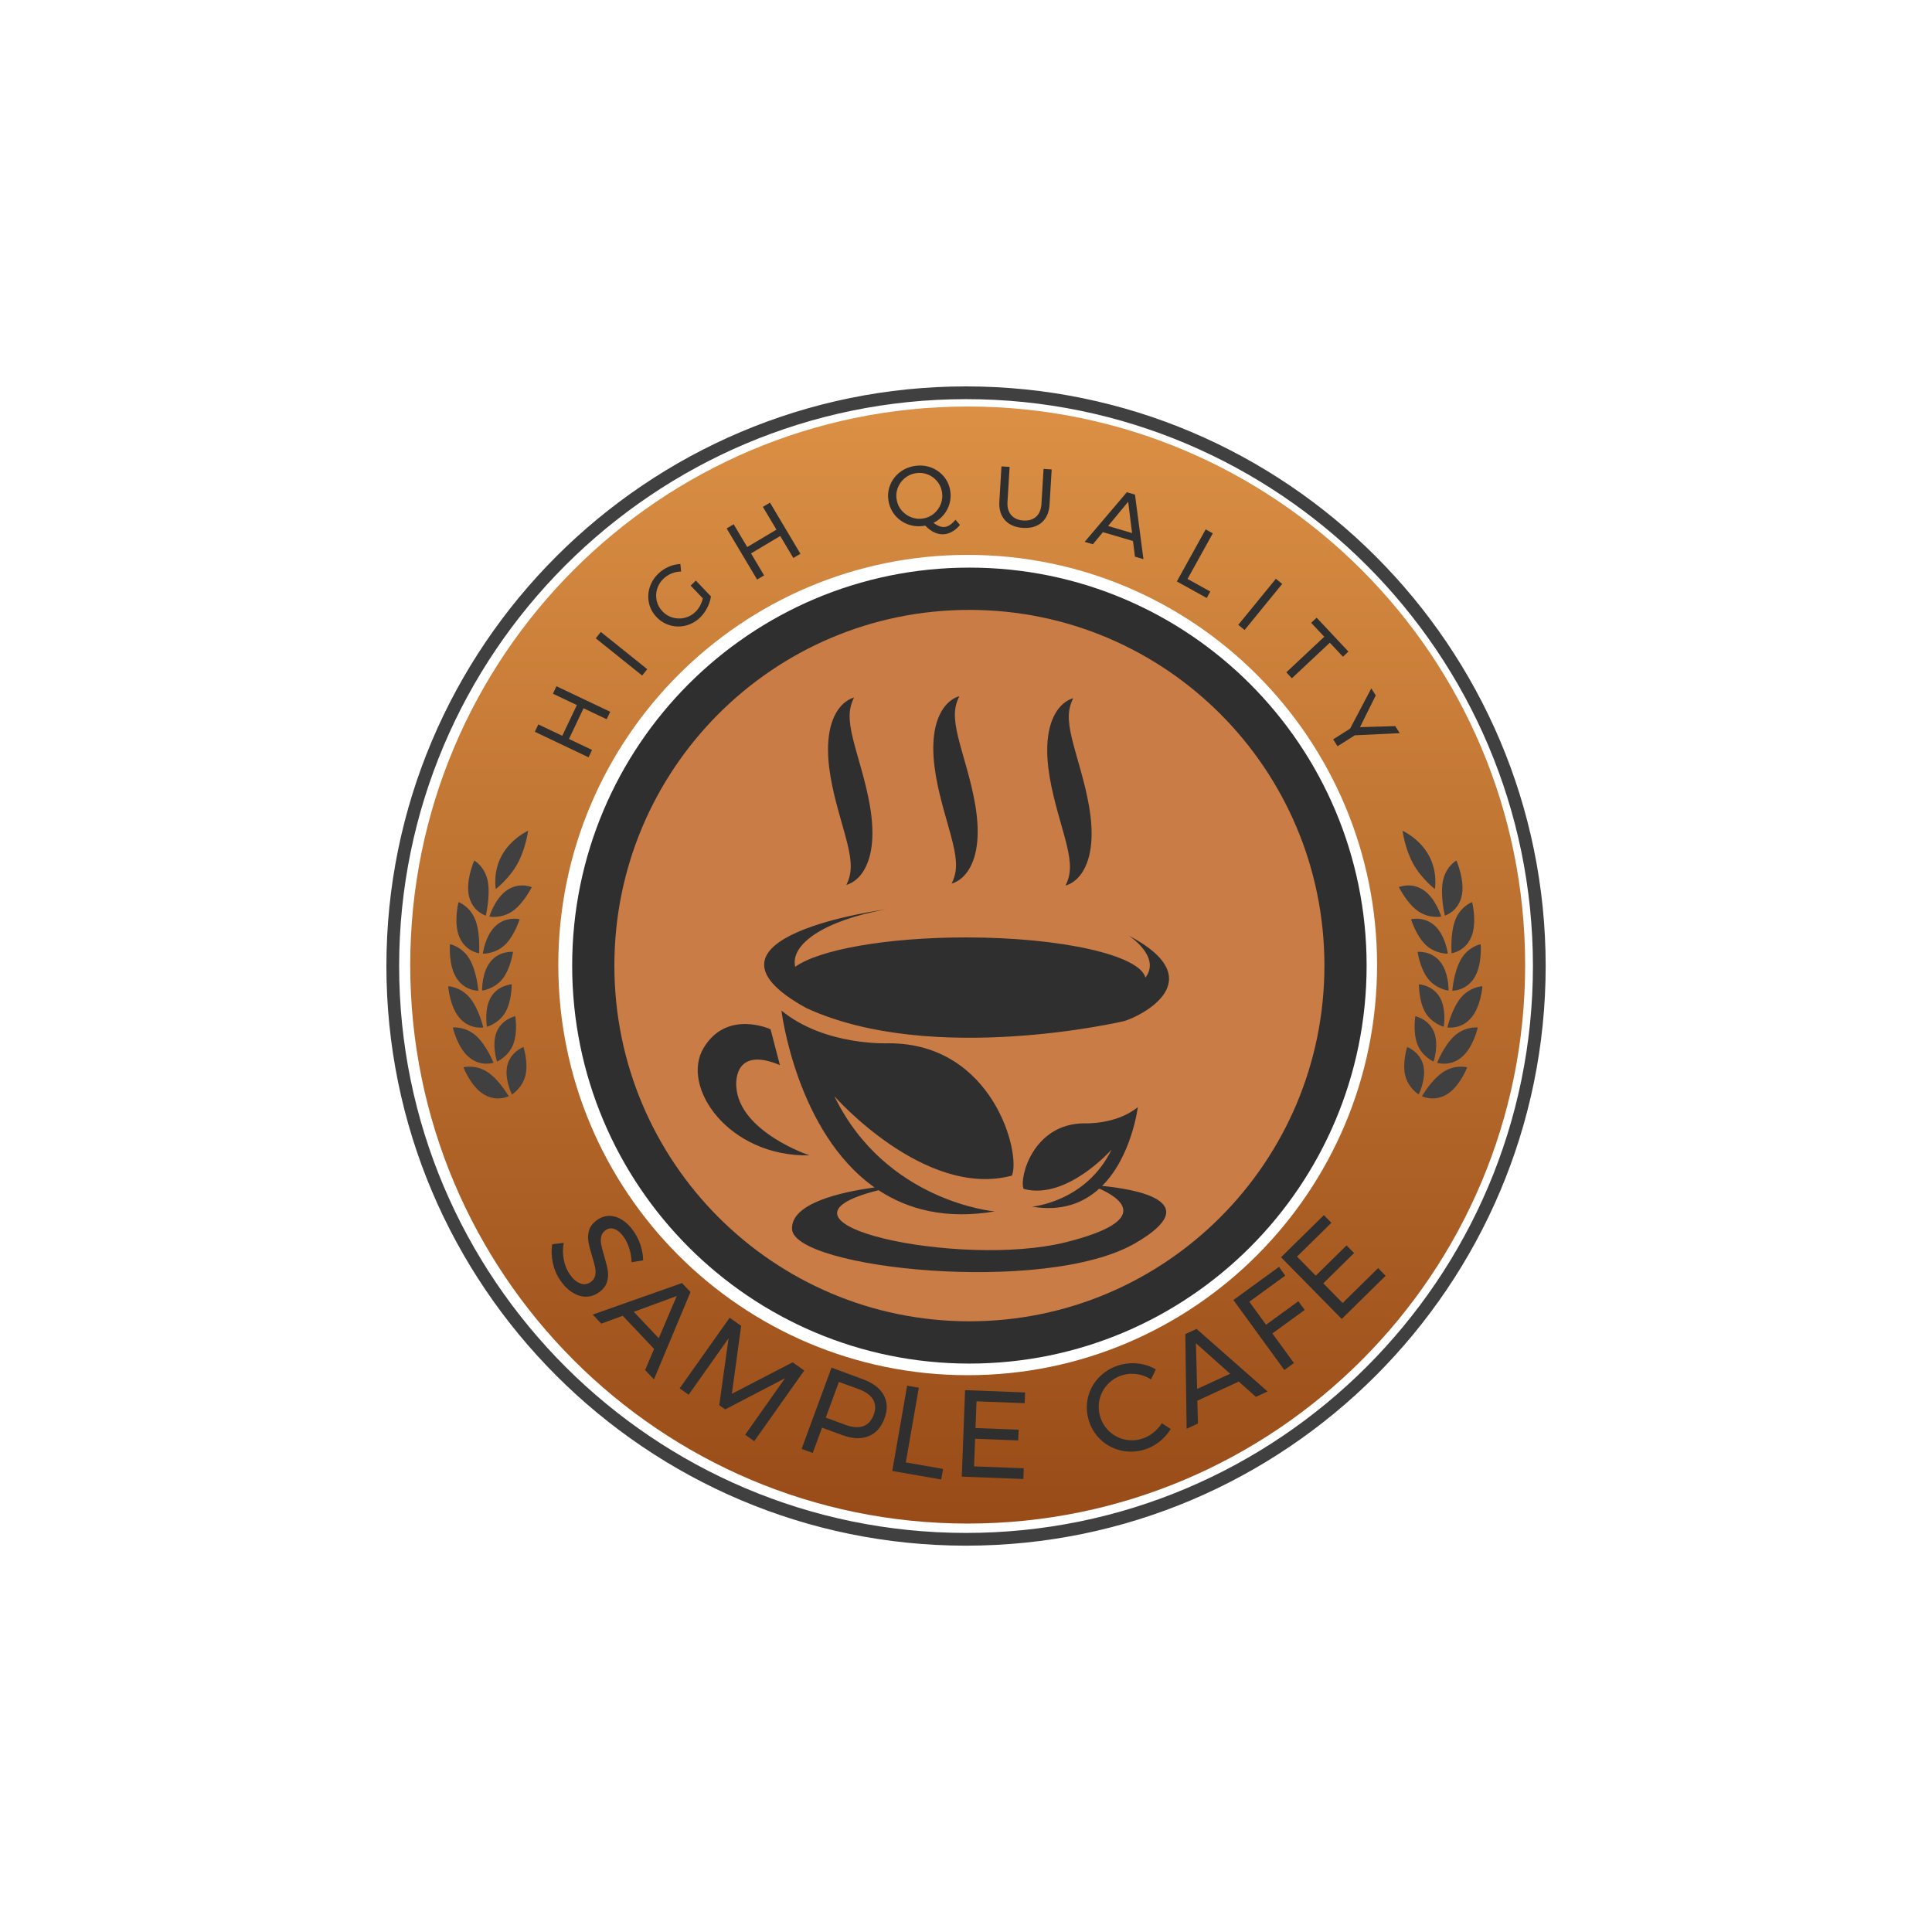 <svg xmlns="http://www.w3.org/2000/svg" width="500" height="500" viewBox="0 0 500 500"><g transform="translate(100,100)translate(150,150)rotate(0)translate(-150,-150) scale(0.994,0.994)" opacity="1"><defs class="defs"><linearGradient id="linearGradientdb2d51a54d35dcb72e725294b19e4e00" class="linearGradient1" gradientTransform="translate(0.5,0.5) rotate(0) translate(-0.5,-0.5)" x1="50%" y1="0%" x2="50%" y2="100%"><stop id="stop1" offset="0%" class="linearGradientColor1" stop-color="#DB9045"/><stop id="stop2" offset="100%" class="linearGradientColor2" stop-color="#984B17"/></linearGradient></defs><path fill="url(#linearGradientdb2d51a54d35dcb72e725294b19e4e00)" d="M151.345,5.238C71.182,5.238,6.201,70.34,6.201,150.655c0,80.318,64.98,145.418,145.144,145.418&#10;&#9;c80.157,0,145.141-65.101,145.141-145.417C296.486,70.34,231.502,5.238,151.345,5.238z M151.345,257.444&#10;&#9;c-58.869,0-106.585-47.807-106.585-106.789c0-58.979,47.717-106.786,106.585-106.786c58.864,0,106.586,47.807,106.586,106.786&#10;&#9;C257.931,209.637,210.209,257.444,151.345,257.444z" class="color c1"/><path fill="#404041" d="M150.914,301.829C67.7,301.829,0,234.128,0,150.914S67.7,0,150.914,0s150.915,67.7,150.915,150.914&#10;&#9;S234.128,301.829,150.914,301.829z M150.914,3.316C69.528,3.316,3.316,69.528,3.316,150.914&#10;&#9;c0,81.386,66.212,147.598,147.598,147.598c81.386,0,147.598-66.212,147.598-147.598C298.512,69.528,232.3,3.316,150.914,3.316z" class="color c2"/></g><g transform="translate(125.32,300.664)translate(125.508,46.631)rotate(0)translate(-125.508,-46.631)" opacity="1"><defs/><path transform="translate(39.999,5.065)rotate(55.932)" d="M16.29 13.27L16.29 13.27Q14.72 12.28 13.04 11.78L13.04 11.78L13.04 11.78Q11.36 11.29 9.95 11.29L9.95 11.29L9.95 11.29Q8 11.29 6.83 12.04L6.83 12.04L6.83 12.04Q5.66 12.79 5.66 14.10L5.66 14.10L5.66 14.10Q5.66 15.29 6.37 16.04L6.37 16.04L6.37 16.04Q7.07 16.79 8.10 17.22L8.10 17.22L8.10 17.22Q9.12 17.66 10.94 18.23L10.94 18.23L10.94 18.23Q13.22 18.94 14.62 19.58L14.62 19.58L14.62 19.58Q16.03 20.22 17.02 21.48L17.02 21.48L17.02 21.48Q18.02 22.74 18.02 24.82L18.02 24.82L18.02 24.82Q18.02 26.74 16.98 28.18L16.98 28.18L16.98 28.18Q15.94 29.62 14.06 30.41L14.06 30.41L14.06 30.41Q12.19 31.19 9.76 31.19L9.76 31.19L9.76 31.19Q7.30 31.19 4.96 30.23L4.96 30.23L4.96 30.23Q2.62 29.27 0.93 27.67L0.93 27.67L2.30 25.02L2.30 25.02Q3.90 26.58 5.90 27.43L5.90 27.43L5.90 27.43Q7.90 28.28 9.79 28.28L9.79 28.28L9.79 28.28Q12.03 28.28 13.33 27.40L13.33 27.40L13.33 27.40Q14.62 26.52 14.62 25.02L14.62 25.02L14.62 25.02Q14.62 23.83 13.92 23.06L13.92 23.06L13.92 23.06Q13.22 22.30 12.14 21.85L12.14 21.85L12.14 21.85Q11.07 21.40 9.25 20.86L9.25 20.86L9.25 20.86Q7.01 20.18 5.60 19.54L5.60 19.54L5.60 19.54Q4.19 18.90 3.22 17.66L3.22 17.66L3.22 17.66Q2.24 16.41 2.24 14.36L2.24 14.36L2.24 14.36Q2.24 12.57 3.23 11.19L3.23 11.19L3.23 11.19Q4.22 9.82 6.02 9.08L6.02 9.08L6.02 9.08Q7.81 8.34 10.18 8.34L10.18 8.34L10.18 8.34Q12.19 8.34 14.13 8.94L14.13 8.94L14.13 8.94Q16.06 9.53 17.57 10.52L17.57 10.52L16.29 13.27Z" fill="#2f2f30"/><path transform="translate(50.521,18.179)rotate(46.589)" d="M23.17 31L19.84 31L17.47 25.56L5.66 25.56L3.33 31L0.10 31L10.05 8.60L13.25 8.60L23.17 31ZM11.55 11.90L6.88 22.78L16.29 22.78L11.55 11.90Z" fill="#2f2f30"/><path transform="translate(65.87,31.494)rotate(35.292)" d="M3.20 31L3.20 8.60L6.85 8.60L15.04 24.34L23.17 8.60L26.85 8.60L26.85 31L23.97 31L23.94 13.11L15.97 28.63L14.08 28.63L6.05 13.11L6.05 31L3.20 31Z" fill="#2f2f30"/><path transform="translate(89.843,44.108)rotate(20.213)" d="M11.84 8.60L11.84 8.60Q16.03 8.60 18.32 10.58L18.32 10.58L18.32 10.58Q20.61 12.57 20.61 16.15L20.61 16.15L20.61 16.15Q20.61 19.90 18.30 21.96L18.30 21.96L18.30 21.96Q16 24.02 11.84 24.02L11.84 24.02L6.27 24.02L6.27 31L3.20 31L3.20 8.60L11.84 8.60ZM11.71 21.24L11.71 21.24Q14.59 21.24 16.13 19.98L16.13 19.98L16.13 19.98Q17.66 18.71 17.66 16.25L17.66 16.25L17.66 16.25Q17.66 13.85 16.13 12.62L16.13 12.62L16.13 12.62Q14.59 11.38 11.71 11.38L11.71 11.38L6.27 11.42L6.27 21.24L11.71 21.24Z" fill="#2f2f30"/><path transform="translate(107.773,48.931)rotate(9.893)" d="M3.20 31L3.20 8.60L6.27 8.60L6.27 28.22L16.06 28.22L16.06 31L3.20 31Z" fill="#2f2f30"/><path transform="translate(121.573,50.39)rotate(2.185)" d="M3.20 31L3.20 8.60L18.75 8.60L18.75 11.38L6.27 11.38L6.27 18.30L17.44 18.30L17.44 21.08L6.27 21.08L6.27 28.22L19.14 28.22L19.14 31L3.20 31Z" fill="#2f2f30"/><path transform="translate(139.545,49.507)rotate(352.185)" d="" fill="#2f2f30"/><path transform="translate(144.975,48.613)rotate(349.13)" d="" fill="#2f2f30"/><path transform="translate(150.35,47.432)rotate(346.075)" d="M19.42 13.98L19.42 13.98Q18.14 12.63 16.45 11.88L16.45 11.88L16.45 11.88Q14.75 11.13 12.96 11.13L12.96 11.13L12.96 11.13Q10.59 11.13 8.61 12.28L8.61 12.28L8.61 12.28Q6.62 13.43 5.47 15.40L5.47 15.40L5.47 15.40Q4.32 17.37 4.32 19.74L4.32 19.74L4.32 19.74Q4.32 22.07 5.47 24.06L5.47 24.06L5.47 24.06Q6.62 26.04 8.61 27.19L8.61 27.19L8.61 27.19Q10.59 28.34 12.96 28.34L12.96 28.34L12.96 28.34Q14.72 28.34 16.42 27.62L16.42 27.62L16.42 27.62Q18.11 26.90 19.42 25.66L19.42 25.66L21.28 27.67L21.28 27.67Q19.58 29.34 17.34 30.28L17.34 30.28L17.34 30.28Q15.10 31.22 12.80 31.22L12.80 31.22L12.80 31.22Q9.60 31.22 6.94 29.70L6.94 29.70L6.94 29.70Q4.29 28.18 2.75 25.56L2.75 25.56L2.75 25.56Q1.22 22.94 1.22 19.77L1.22 19.77L1.22 19.77Q1.22 16.63 2.77 14.02L2.77 14.02L2.77 14.02Q4.32 11.42 7.01 9.91L7.01 9.91L7.01 9.91Q9.70 8.41 12.93 8.41L12.93 8.41L12.93 8.41Q15.26 8.41 17.46 9.29L17.46 9.29L17.46 9.29Q19.65 10.17 21.25 11.77L21.25 11.77L19.42 13.98Z" fill="#2f2f30"/><path transform="translate(168.712,40.99)rotate(335.258)" d="M23.17 31L19.84 31L17.47 25.56L5.66 25.56L3.33 31L0.10 31L10.05 8.60L13.25 8.60L23.17 31ZM11.55 11.90L6.88 22.78L16.29 22.78L11.55 11.90Z" fill="#2f2f30"/><path transform="translate(186.239,30.71)rotate(323.962)" d="M3.20 31L3.20 8.60L17.79 8.60L17.76 11.38L6.27 11.38L6.27 18.74L16.61 18.74L16.61 21.53L6.27 21.53L6.27 31L3.20 31Z" fill="#2f2f30"/><path transform="translate(197.897,20.83)rotate(315.471)" d="M3.20 31L3.20 8.60L18.75 8.60L18.75 11.38L6.27 11.38L6.27 18.30L17.44 18.30L17.44 21.08L6.27 21.08L6.27 28.22L19.14 28.22L19.14 31L3.20 31Z" fill="#2f2f30"/></g><g transform="translate(120.478,104.966)translate(129.35,49.036)rotate(0)translate(-129.35,-49.036)" opacity="1"><defs/><path transform="translate(29.996,92.586)rotate(295.416)" d="M2.20 1L2.20-14.40L4.31-14.40L4.31-7.54L13.11-7.54L13.11-14.40L15.25-14.40L15.25 1L13.11 1L13.11-5.62L4.31-5.62L4.31 1L2.20 1Z" fill="#2f2f30"/><path transform="translate(43.554,70.955)rotate(308.743)" d="M2.20 1L2.20-14.40L4.31-14.40L4.31 1L2.20 1Z" fill="#2f2f30"/><path transform="translate(53.457,60.171)rotate(316.375)" d="M12.85-1.95L12.85-6.52L14.72-6.52L14.72-0.87L14.72-0.87Q13.55 0.05 11.99 0.60L11.99 0.60L11.99 0.60Q10.43 1.15 8.89 1.15L8.89 1.15L8.89 1.15Q6.67 1.15 4.82 0.11L4.82 0.11L4.82 0.11Q2.97-0.94 1.90-2.75L1.90-2.75L1.90-2.75Q0.84-4.57 0.84-6.72L0.84-6.72L0.84-6.72Q0.84-8.88 1.91-10.67L1.91-10.67L1.91-10.67Q2.99-12.46 4.86-13.50L4.86-13.50L4.86-13.50Q6.73-14.53 9.00-14.53L9.00-14.53L9.00-14.53Q10.60-14.53 12.13-13.96L12.13-13.96L12.13-13.96Q13.66-13.39 14.78-12.40L14.78-12.40L13.57-10.86L13.57-10.86Q12.65-11.72 11.45-12.19L11.45-12.19L11.45-12.19Q10.25-12.66 9.00-12.66L9.00-12.66L9.00-12.66Q7.35-12.66 5.96-11.87L5.96-11.87L5.96-11.87Q4.58-11.08 3.77-9.71L3.77-9.71L3.77-9.71Q2.97-8.35 2.97-6.72L2.97-6.72L2.97-6.72Q2.97-5.09 3.78-3.72L3.78-3.72L3.78-3.72Q4.60-2.34 5.98-1.54L5.98-1.54L5.98-1.54Q7.37-0.74 9.02-0.74L9.02-0.74L9.02-0.74Q9.99-0.74 10.99-1.06L10.99-1.06L10.99-1.06Q11.99-1.38 12.85-1.95L12.85-1.95Z" fill="#2f2f30"/><path transform="translate(73.059,45.291)rotate(329.221)" d="M2.20 1L2.20-14.40L4.31-14.40L4.31-7.54L13.11-7.54L13.11-14.40L15.25-14.40L15.25 1L13.11 1L13.11-5.62L4.31-5.62L4.31 1L2.20 1Z" fill="#2f2f30"/><path transform="translate(96.36,34.861)rotate(342.548)" d="" fill="#2f2f30"/><path transform="translate(109.851,31.539)rotate(349.79)" d="M17.05 1.04L17.93 2.56L17.93 2.56Q17.05 3.35 15.99 3.79L15.99 3.79L15.99 3.79Q14.94 4.23 13.90 4.23L13.90 4.23L13.90 4.23Q12.52 4.23 11.29 3.44L11.29 3.44L11.29 3.44Q10.05 2.65 9.06 1.15L9.06 1.15L8.93 1.15L8.93 1.15Q6.71 1.15 4.85 0.11L4.85 0.11L4.85 0.11Q2.99-0.94 1.91-2.75L1.91-2.75L1.91-2.75Q0.84-4.57 0.84-6.72L0.84-6.72L0.84-6.72Q0.84-8.88 1.91-10.67L1.91-10.67L1.91-10.67Q2.99-12.46 4.84-13.50L4.84-13.50L4.84-13.50Q6.69-14.53 8.93-14.53L8.93-14.53L8.93-14.53Q11.15-14.53 13.01-13.50L13.01-13.50L13.01-13.50Q14.87-12.46 15.95-10.67L15.95-10.67L15.95-10.67Q17.03-8.88 17.03-6.72L17.03-6.72L17.03-6.72Q17.03-4.94 16.29-3.40L16.29-3.40L16.29-3.40Q15.55-1.86 14.26-0.76L14.26-0.76L14.26-0.76Q12.96 0.34 11.29 0.82L11.29 0.82L11.29 0.82Q12.74 2.39 14.15 2.39L14.15 2.39L14.15 2.39Q15.42 2.39 17.05 1.04L17.05 1.04ZM2.97-6.72L2.97-6.72Q2.97-5.09 3.78-3.73L3.78-3.73L3.78-3.73Q4.60-2.37 5.97-1.56L5.97-1.56L5.97-1.56Q7.35-0.76 8.95-0.76L8.95-0.76L8.95-0.76Q10.56-0.76 11.91-1.56L11.91-1.56L11.91-1.56Q13.27-2.37 14.07-3.73L14.07-3.73L14.07-3.73Q14.87-5.09 14.87-6.72L14.87-6.72L14.87-6.72Q14.87-8.35 14.07-9.70L14.07-9.70L14.07-9.70Q13.27-11.06 11.91-11.85L11.91-11.85L11.91-11.85Q10.56-12.64 8.95-12.64L8.95-12.64L8.95-12.64Q7.35-12.64 5.97-11.85L5.97-11.85L5.97-11.85Q4.60-11.06 3.78-9.70L3.78-9.70L3.78-9.70Q2.97-8.35 2.97-6.72L2.97-6.72Z" fill="#2f2f30"/><path transform="translate(135.968,29.996)rotate(3.449)" d="M3.98-5.29L3.98-5.29Q3.98-3.16 5.16-1.96L5.16-1.96L5.16-1.96Q6.34-0.76 8.40-0.76L8.40-0.76L8.40-0.76Q10.45-0.76 11.62-1.96L11.62-1.96L11.62-1.96Q12.78-3.16 12.78-5.29L12.78-5.29L12.78-14.40L14.89-14.40L14.89-5.29L14.89-5.29Q14.89-2.28 13.17-0.56L13.17-0.56L13.17-0.56Q11.44 1.15 8.40 1.15L8.40 1.15L8.40 1.15Q5.35 1.15 3.61-0.56L3.61-0.56L3.61-0.56Q1.87-2.28 1.87-5.29L1.87-5.29L1.87-14.40L3.98-14.40L3.98-5.29Z" fill="#2f2f30"/><path transform="translate(160.446,34.284)rotate(16.421)" d="M15.93 1L13.64 1L12.01-2.74L3.89-2.74L2.29 1L0.07 1L6.91-14.40L9.11-14.40L15.93 1ZM7.94-12.13L4.73-4.65L11.20-4.65L7.94-12.13Z" fill="#2f2f30"/><path transform="translate(182.646,43.57)rotate(28.98)" d="M2.20 1L2.20-14.40L4.31-14.40L4.31-0.91L11.04-0.91L11.04 1L2.20 1Z" fill="#2f2f30"/><path transform="translate(198.91,54.583)rotate(39.225)" d="M2.20 1L2.20-14.40L4.31-14.40L4.31 1L2.20 1Z" fill="#2f2f30"/><path transform="translate(209.611,64.576)rotate(46.856)" d="M0.22-12.46L0.22-14.40L12.25-14.40L12.25-12.46L7.28-12.46L7.28 1L5.17 1L5.17-12.46L0.22-12.46Z" fill="#2f2f30"/><path transform="translate(222.219,80.846)rotate(57.594)" d="M11.64-14.40L13.79-14.40L8.03-4.28L8.03 1L5.92 1L5.92-4.19L0.07-14.40L2.22-14.40L6.97-6.55L11.64-14.40Z" fill="#2f2f30"/></g><g transform="translate(148.077,146.897)translate(102.812,103.345)rotate(0)translate(-102.812,-103.345) scale(1.064,1.064)" opacity="1"><defs class="defs"/><path fill="#2F2F30" d="M96.619,0C43.256,0,0,43.338,0,96.8c0,53.468,43.256,96.804,96.619,96.804&#10;&#9;c53.359,0,96.617-43.336,96.617-96.804C193.236,43.338,149.978,0,96.619,0z" class="color c1"/><path fill="#c97c45" d="M96.619,10.284c-47.695,0-86.354,38.732-86.354,86.516c0,47.787,38.659,86.521,86.354,86.521&#10;&#9;c47.689,0,86.353-38.732,86.353-86.521C182.97,49.017,144.308,10.284,96.619,10.284z" class="color c2"/></g><g transform="translate(116.015,215)translate(10.809,35)rotate(0)translate(-10.809,-35) scale(1.014,1.014)" opacity="1"><defs class="defs"/><path fill="#404041" d="M16.582,20.393c2.813-2.087,4.693-5.991,4.736-6.007c0.01,0.025-3.07-1.348-6.211,0.699&#10;&#9;c-3.189,2.067-4.644,6.839-4.598,6.817C10.521,21.928,13.732,22.498,16.582,20.393z M9.578,21.666&#10;&#9;c-0.028-0.024,1.167-4.714,0.542-8.564C9.472,9.224,6.669,7.589,6.637,7.61c-0.038-0.03-2.343,5.351-1.303,9.274&#10;&#9;C6.335,20.775,9.605,21.646,9.578,21.666z M18.218,22.587c0.015,0.023-3.243-0.852-5.987,1.561c-2.788,2.434-3.449,7.243-3.407,7.22&#10;&#9;c0.011,0.021,3.272,0.097,5.741-2.344C16.998,26.604,18.181,22.608,18.218,22.587z M7.862,31.273&#10;&#9;c-0.028-0.021,0.392-4.713-0.874-8.309c-1.296-3.614-4.335-4.77-4.361-4.746C2.588,18.19,1.24,23.662,2.904,27.29&#10;&#9;C4.524,30.886,7.885,31.249,7.862,31.273z M8.643,40.785c0.016,0.021,3.25-0.394,5.31-3.125c2.027-2.711,2.551-6.738,2.582-6.762&#10;&#9;c0.016,0.021-3.336-0.349-5.659,2.384C8.52,36.039,8.607,40.815,8.643,40.785z M7.681,40.835c-0.032-0.02-0.341-4.645-2.163-7.927&#10;&#9;c-1.857-3.305-5.045-3.968-5.066-3.944c-0.043-0.022-0.487,5.454,1.713,8.73C4.326,40.951,7.698,40.81,7.681,40.835z M14.662,46.165&#10;&#9;c1.605-2.954,1.504-6.948,1.529-6.977c0.016,0.02-3.353,0.151-5.227,3.153c-1.907,3.036-1.112,7.7-1.084,7.668&#10;&#9;C9.899,50.031,13.037,49.142,14.662,46.165z M8.938,50.202c-0.031-0.014-1.021-4.5-3.326-7.43c-2.339-2.938-5.593-3.109-5.608-3.086&#10;&#9;c-0.044-0.019,0.358,5.376,3.021,8.259C5.644,50.811,8.951,50.178,8.938,50.202z M16.617,54.403&#10;&#9;c1.156-3.146,0.467-7.045,0.486-7.072c0.02,0.017-3.285,0.644-4.697,3.865c-1.437,3.261,0.023,7.736,0.047,7.701&#10;&#9;C12.474,58.917,15.445,57.579,16.617,54.403z M5.379,57.876c3.001,2.433,6.18,1.321,6.169,1.351&#10;&#9;c-0.03-0.012-1.658-4.286-4.366-6.813c-2.742-2.541-5.985-2.225-5.999-2.196C1.139,50.2,2.331,55.427,5.379,57.876z M19.736,62.246&#10;&#9;c0.69-3.284-0.557-7.027-0.539-7.057c0.021,0.015-3.15,1.119-4.082,4.506c-0.949,3.427,1.133,7.643,1.15,7.604&#10;&#9;C16.287,67.315,19.031,65.555,19.736,62.246z M15.421,67.759c-0.034-0.008-2.25-4.001-5.291-6.095&#10;&#9;c-3.073-2.101-6.229-1.311-6.238-1.282c-0.047-0.009,1.889,4.97,5.246,6.945C12.449,69.292,15.425,67.73,15.421,67.759z&#10;&#9; M17.664,8.409C19.806,4.493,20.357,0.033,20.373,0c0.031-0.031-4.309,1.927-6.688,6.255c-2.392,4.323-1.56,8.663-1.56,8.624&#10;&#9;C12.148,14.848,15.492,12.319,17.664,8.409z" class="color c1"/></g><g transform="translate(383.632,215)translate(-10.809,35)rotate(0)translate(10.809,-35) scale(-1.014,1.014)" opacity="1"><defs class="defs"/><path fill="#404041" d="M16.582,20.393c2.813-2.087,4.693-5.991,4.736-6.007c0.01,0.025-3.07-1.348-6.211,0.699&#10;&#9;c-3.189,2.067-4.644,6.839-4.598,6.817C10.521,21.928,13.732,22.498,16.582,20.393z M9.578,21.666&#10;&#9;c-0.028-0.024,1.167-4.714,0.542-8.564C9.472,9.224,6.669,7.589,6.637,7.61c-0.038-0.03-2.343,5.351-1.303,9.274&#10;&#9;C6.335,20.775,9.605,21.646,9.578,21.666z M18.218,22.587c0.015,0.023-3.243-0.852-5.987,1.561c-2.788,2.434-3.449,7.243-3.407,7.22&#10;&#9;c0.011,0.021,3.272,0.097,5.741-2.344C16.998,26.604,18.181,22.608,18.218,22.587z M7.862,31.273&#10;&#9;c-0.028-0.021,0.392-4.713-0.874-8.309c-1.296-3.614-4.335-4.77-4.361-4.746C2.588,18.19,1.24,23.662,2.904,27.29&#10;&#9;C4.524,30.886,7.885,31.249,7.862,31.273z M8.643,40.785c0.016,0.021,3.25-0.394,5.31-3.125c2.027-2.711,2.551-6.738,2.582-6.762&#10;&#9;c0.016,0.021-3.336-0.349-5.659,2.384C8.52,36.039,8.607,40.815,8.643,40.785z M7.681,40.835c-0.032-0.02-0.341-4.645-2.163-7.927&#10;&#9;c-1.857-3.305-5.045-3.968-5.066-3.944c-0.043-0.022-0.487,5.454,1.713,8.73C4.326,40.951,7.698,40.81,7.681,40.835z M14.662,46.165&#10;&#9;c1.605-2.954,1.504-6.948,1.529-6.977c0.016,0.02-3.353,0.151-5.227,3.153c-1.907,3.036-1.112,7.7-1.084,7.668&#10;&#9;C9.899,50.031,13.037,49.142,14.662,46.165z M8.938,50.202c-0.031-0.014-1.021-4.5-3.326-7.43c-2.339-2.938-5.593-3.109-5.608-3.086&#10;&#9;c-0.044-0.019,0.358,5.376,3.021,8.259C5.644,50.811,8.951,50.178,8.938,50.202z M16.617,54.403&#10;&#9;c1.156-3.146,0.467-7.045,0.486-7.072c0.02,0.017-3.285,0.644-4.697,3.865c-1.437,3.261,0.023,7.736,0.047,7.701&#10;&#9;C12.474,58.917,15.445,57.579,16.617,54.403z M5.379,57.876c3.001,2.433,6.18,1.321,6.169,1.351&#10;&#9;c-0.03-0.012-1.658-4.286-4.366-6.813c-2.742-2.541-5.985-2.225-5.999-2.196C1.139,50.2,2.331,55.427,5.379,57.876z M19.736,62.246&#10;&#9;c0.69-3.284-0.557-7.027-0.539-7.057c0.021,0.015-3.15,1.119-4.082,4.506c-0.949,3.427,1.133,7.643,1.15,7.604&#10;&#9;C16.287,67.315,19.031,65.555,19.736,62.246z M15.421,67.759c-0.034-0.008-2.25-4.001-5.291-6.095&#10;&#9;c-3.073-2.101-6.229-1.311-6.238-1.282c-0.047-0.009,1.889,4.97,5.246,6.945C12.449,69.292,15.425,67.73,15.421,67.759z&#10;&#9; M17.664,8.409C19.806,4.493,20.357,0.033,20.373,0c0.031-0.031-4.309,1.927-6.688,6.255c-2.392,4.323-1.56,8.663-1.56,8.624&#10;&#9;C12.148,14.848,15.492,12.319,17.664,8.409z" class="color c1"/></g><g transform="translate(180.569,235.35)translate(61,46.923)rotate(0)translate(-61,-46.923) scale(1.047,1.047)" opacity="1"><defs class="defs"/><path fill="#2f2f30" d="M9.538,43.871c0,0-1.154-10.391,10.775-5.387l-2.309-8.852c0,0-10.775-5.003-16.549,4.617&#10;&#9;c-5.771,9.621,6.158,26.939,26.17,26.553C27.626,60.804,10.31,55.031,9.538,43.871z M26.856,24.394&#10;&#9;c31.172,14.35,78.505,3.229,78.505,3.229c3.851-1.076,22.32-10.044,1.156-21.165c0,0,8.096,5.222,4.146,10.409&#10;&#9;c-1.398-5.545-20.722-9.94-44.361-9.94c-19.679,0-36.361,3.047-42.208,7.267C22.788,8.639,31.271,2.732,46.483,0&#10;&#9;C46.483,0-5.085,6.816,26.856,24.394z M99.965,68.353c7.35-7.346,8.818-19.48,8.818-19.48c-5.343,4.39-13.16,4.008-13.16,4.008&#10;&#9;c-12.779,0-16.213,13.541-15.068,16.211c10.682,2.861,21.744-9.729,21.744-9.729c-6.295,12.971-19.646,14.115-19.646,14.115&#10;&#9;c7.408,1.246,12.754-0.953,16.607-4.465c4.783,2.115,13.795,7.713-8.178,13.238c-26.217,6.596-78.811-4.765-46.378-12.838&#10;&#9;c7.26,4.774,16.634,7.274,28.716,5.244c0,0-26.938-2.31-39.636-28.478c0,0,22.32,25.399,43.871,19.627&#10;&#9;c2.309-5.39-4.619-32.712-30.402-32.712c0,0-15.779,0.771-26.553-8.081c0,0,3.635,30.049,23.016,43.719&#10;&#9;c-8.52,1.166-20.715,3.944-20.402,10.306c0.479,9.75,62.634,16.358,84.854,3.465C126.204,72.039,107.612,69.091,99.965,68.353z" class="color c1"/></g><g transform="translate(195.688,180.539)translate(24.31,24.288)rotate(90)translate(-24.31,-24.288) scale(0.097,0.097)" opacity="1"><defs class="defs"/><path fill="#2f2f30" d="M0,239.78c0,0,2.09,0.879,5.82,2.698c0.923,0.496,1.997,0.889,3.143,1.316&#10;&#9;c1.101,0.432,2.307,0.901,3.607,1.411c1.229,0.515,2.791,0.903,4.268,1.401c1.502,0.493,3.021,1.064,4.754,1.438&#10;&#9;c6.711,1.799,14.663,3.188,23.604,3.489c8.94,0.334,18.833-0.309,29.59-1.807c10.737-1.45,22.461-3.967,34.924-6.951&#10;&#9;c12.464-2.981,25.789-6.714,39.727-10.613c13.951-3.938,28.582-8.213,43.709-12.354c15.132-4.18,30.773-8.357,46.727-12.192&#10;&#9;c15.986-3.789,32.275-7.278,48.697-10.095c16.441-2.815,32.994-4.89,49.42-5.964c16.442-1.03,32.676-1.14,48.397,0.251&#10;&#9;c15.701,1.389,30.768,4.026,44.504,8.394c13.718,4.292,25.966,10.139,35.771,16.848c9.836,6.689,17.137,14.138,21.987,20.837&#10;&#9;c4.95,6.624,7.66,12.378,9.242,16.313c1.51,4.009,2.109,6.13,2.109,6.13s-2.144-0.928-5.786-2.639&#10;&#9;c-0.884-0.449-1.963-0.848-3.12-1.285c-1.121-0.446-2.344-0.932-3.667-1.457c-1.27-0.553-2.808-0.906-4.29-1.416&#10;&#9;c-1.501-0.488-3.021-1.055-4.758-1.426c-6.714-1.788-14.67-3.16-23.607-3.445c-8.937-0.32-18.818,0.337-29.57,1.843&#10;&#9;c-10.729,1.458-22.446,3.981-34.902,6.965c-12.458,2.981-25.781,6.707-39.717,10.597c-13.955,3.906-28.579,8.205-43.708,12.322&#10;&#9;c-15.141,4.162-30.791,8.288-46.746,12.113c-15.988,3.784-32.29,7.225-48.716,10.021c-16.445,2.791-32.993,4.886-49.424,5.931&#10;&#9;c-16.44,1.019-32.669,1.121-48.384-0.272c-15.698-1.39-30.757-4.023-44.487-8.385c-13.708-4.287-25.947-10.122-35.747-16.818&#10;&#9;c-9.834-6.676-17.134-14.109-21.992-20.799c-1.281-1.584-2.314-3.271-3.311-4.779c-0.493-0.76-0.939-1.52-1.382-2.236&#10;&#9;c-0.439-0.706-0.854-1.409-1.221-2.146c-1.475-2.855-2.725-5.217-3.389-7.167C0.656,241.951,0,239.78,0,239.78z" class="color c1"/></g><g transform="translate(252.412,180.712)translate(24.31,24.288)rotate(90)translate(-24.31,-24.288) scale(0.097,0.097)" opacity="1"><defs class="defs"/><path fill="#2f2f30" d="M0,239.78c0,0,2.09,0.879,5.82,2.698c0.923,0.496,1.997,0.889,3.143,1.316&#10;&#9;c1.101,0.432,2.307,0.901,3.607,1.411c1.229,0.515,2.791,0.903,4.268,1.401c1.502,0.493,3.021,1.064,4.754,1.438&#10;&#9;c6.711,1.799,14.663,3.188,23.604,3.489c8.94,0.334,18.833-0.309,29.59-1.807c10.737-1.45,22.461-3.967,34.924-6.951&#10;&#9;c12.464-2.981,25.789-6.714,39.727-10.613c13.951-3.938,28.582-8.213,43.709-12.354c15.132-4.18,30.773-8.357,46.727-12.192&#10;&#9;c15.986-3.789,32.275-7.278,48.697-10.095c16.441-2.815,32.994-4.89,49.42-5.964c16.442-1.03,32.676-1.14,48.397,0.251&#10;&#9;c15.701,1.389,30.768,4.026,44.504,8.394c13.718,4.292,25.966,10.139,35.771,16.848c9.836,6.689,17.137,14.138,21.987,20.837&#10;&#9;c4.95,6.624,7.66,12.378,9.242,16.313c1.51,4.009,2.109,6.13,2.109,6.13s-2.144-0.928-5.786-2.639&#10;&#9;c-0.884-0.449-1.963-0.848-3.12-1.285c-1.121-0.446-2.344-0.932-3.667-1.457c-1.27-0.553-2.808-0.906-4.29-1.416&#10;&#9;c-1.501-0.488-3.021-1.055-4.758-1.426c-6.714-1.788-14.67-3.16-23.607-3.445c-8.937-0.32-18.818,0.337-29.57,1.843&#10;&#9;c-10.729,1.458-22.446,3.981-34.902,6.965c-12.458,2.981-25.781,6.707-39.717,10.597c-13.955,3.906-28.579,8.205-43.708,12.322&#10;&#9;c-15.141,4.162-30.791,8.288-46.746,12.113c-15.988,3.784-32.29,7.225-48.716,10.021c-16.445,2.791-32.993,4.886-49.424,5.931&#10;&#9;c-16.44,1.019-32.669,1.121-48.384-0.272c-15.698-1.39-30.757-4.023-44.487-8.385c-13.708-4.287-25.947-10.122-35.747-16.818&#10;&#9;c-9.834-6.676-17.134-14.109-21.992-20.799c-1.281-1.584-2.314-3.271-3.311-4.779c-0.493-0.76-0.939-1.52-1.382-2.236&#10;&#9;c-0.439-0.706-0.854-1.409-1.221-2.146c-1.475-2.855-2.725-5.217-3.389-7.167C0.656,241.951,0,239.78,0,239.78z" class="color c1"/></g><g transform="translate(222.93,180.195)translate(24.31,24.288)rotate(90)translate(-24.31,-24.288) scale(0.097,0.097)" opacity="1"><defs class="defs"/><path fill="#2f2f30" d="M0,239.78c0,0,2.09,0.879,5.82,2.698c0.923,0.496,1.997,0.889,3.143,1.316&#10;&#9;c1.101,0.432,2.307,0.901,3.607,1.411c1.229,0.515,2.791,0.903,4.268,1.401c1.502,0.493,3.021,1.064,4.754,1.438&#10;&#9;c6.711,1.799,14.663,3.188,23.604,3.489c8.94,0.334,18.833-0.309,29.59-1.807c10.737-1.45,22.461-3.967,34.924-6.951&#10;&#9;c12.464-2.981,25.789-6.714,39.727-10.613c13.951-3.938,28.582-8.213,43.709-12.354c15.132-4.18,30.773-8.357,46.727-12.192&#10;&#9;c15.986-3.789,32.275-7.278,48.697-10.095c16.441-2.815,32.994-4.89,49.42-5.964c16.442-1.03,32.676-1.14,48.397,0.251&#10;&#9;c15.701,1.389,30.768,4.026,44.504,8.394c13.718,4.292,25.966,10.139,35.771,16.848c9.836,6.689,17.137,14.138,21.987,20.837&#10;&#9;c4.95,6.624,7.66,12.378,9.242,16.313c1.51,4.009,2.109,6.13,2.109,6.13s-2.144-0.928-5.786-2.639&#10;&#9;c-0.884-0.449-1.963-0.848-3.12-1.285c-1.121-0.446-2.344-0.932-3.667-1.457c-1.27-0.553-2.808-0.906-4.29-1.416&#10;&#9;c-1.501-0.488-3.021-1.055-4.758-1.426c-6.714-1.788-14.67-3.16-23.607-3.445c-8.937-0.32-18.818,0.337-29.57,1.843&#10;&#9;c-10.729,1.458-22.446,3.981-34.902,6.965c-12.458,2.981-25.781,6.707-39.717,10.597c-13.955,3.906-28.579,8.205-43.708,12.322&#10;&#9;c-15.141,4.162-30.791,8.288-46.746,12.113c-15.988,3.784-32.29,7.225-48.716,10.021c-16.445,2.791-32.993,4.886-49.424,5.931&#10;&#9;c-16.44,1.019-32.669,1.121-48.384-0.272c-15.698-1.39-30.757-4.023-44.487-8.385c-13.708-4.287-25.947-10.122-35.747-16.818&#10;&#9;c-9.834-6.676-17.134-14.109-21.992-20.799c-1.281-1.584-2.314-3.271-3.311-4.779c-0.493-0.76-0.939-1.52-1.382-2.236&#10;&#9;c-0.439-0.706-0.854-1.409-1.221-2.146c-1.475-2.855-2.725-5.217-3.389-7.167C0.656,241.951,0,239.78,0,239.78z" class="color c1"/></g></svg>
